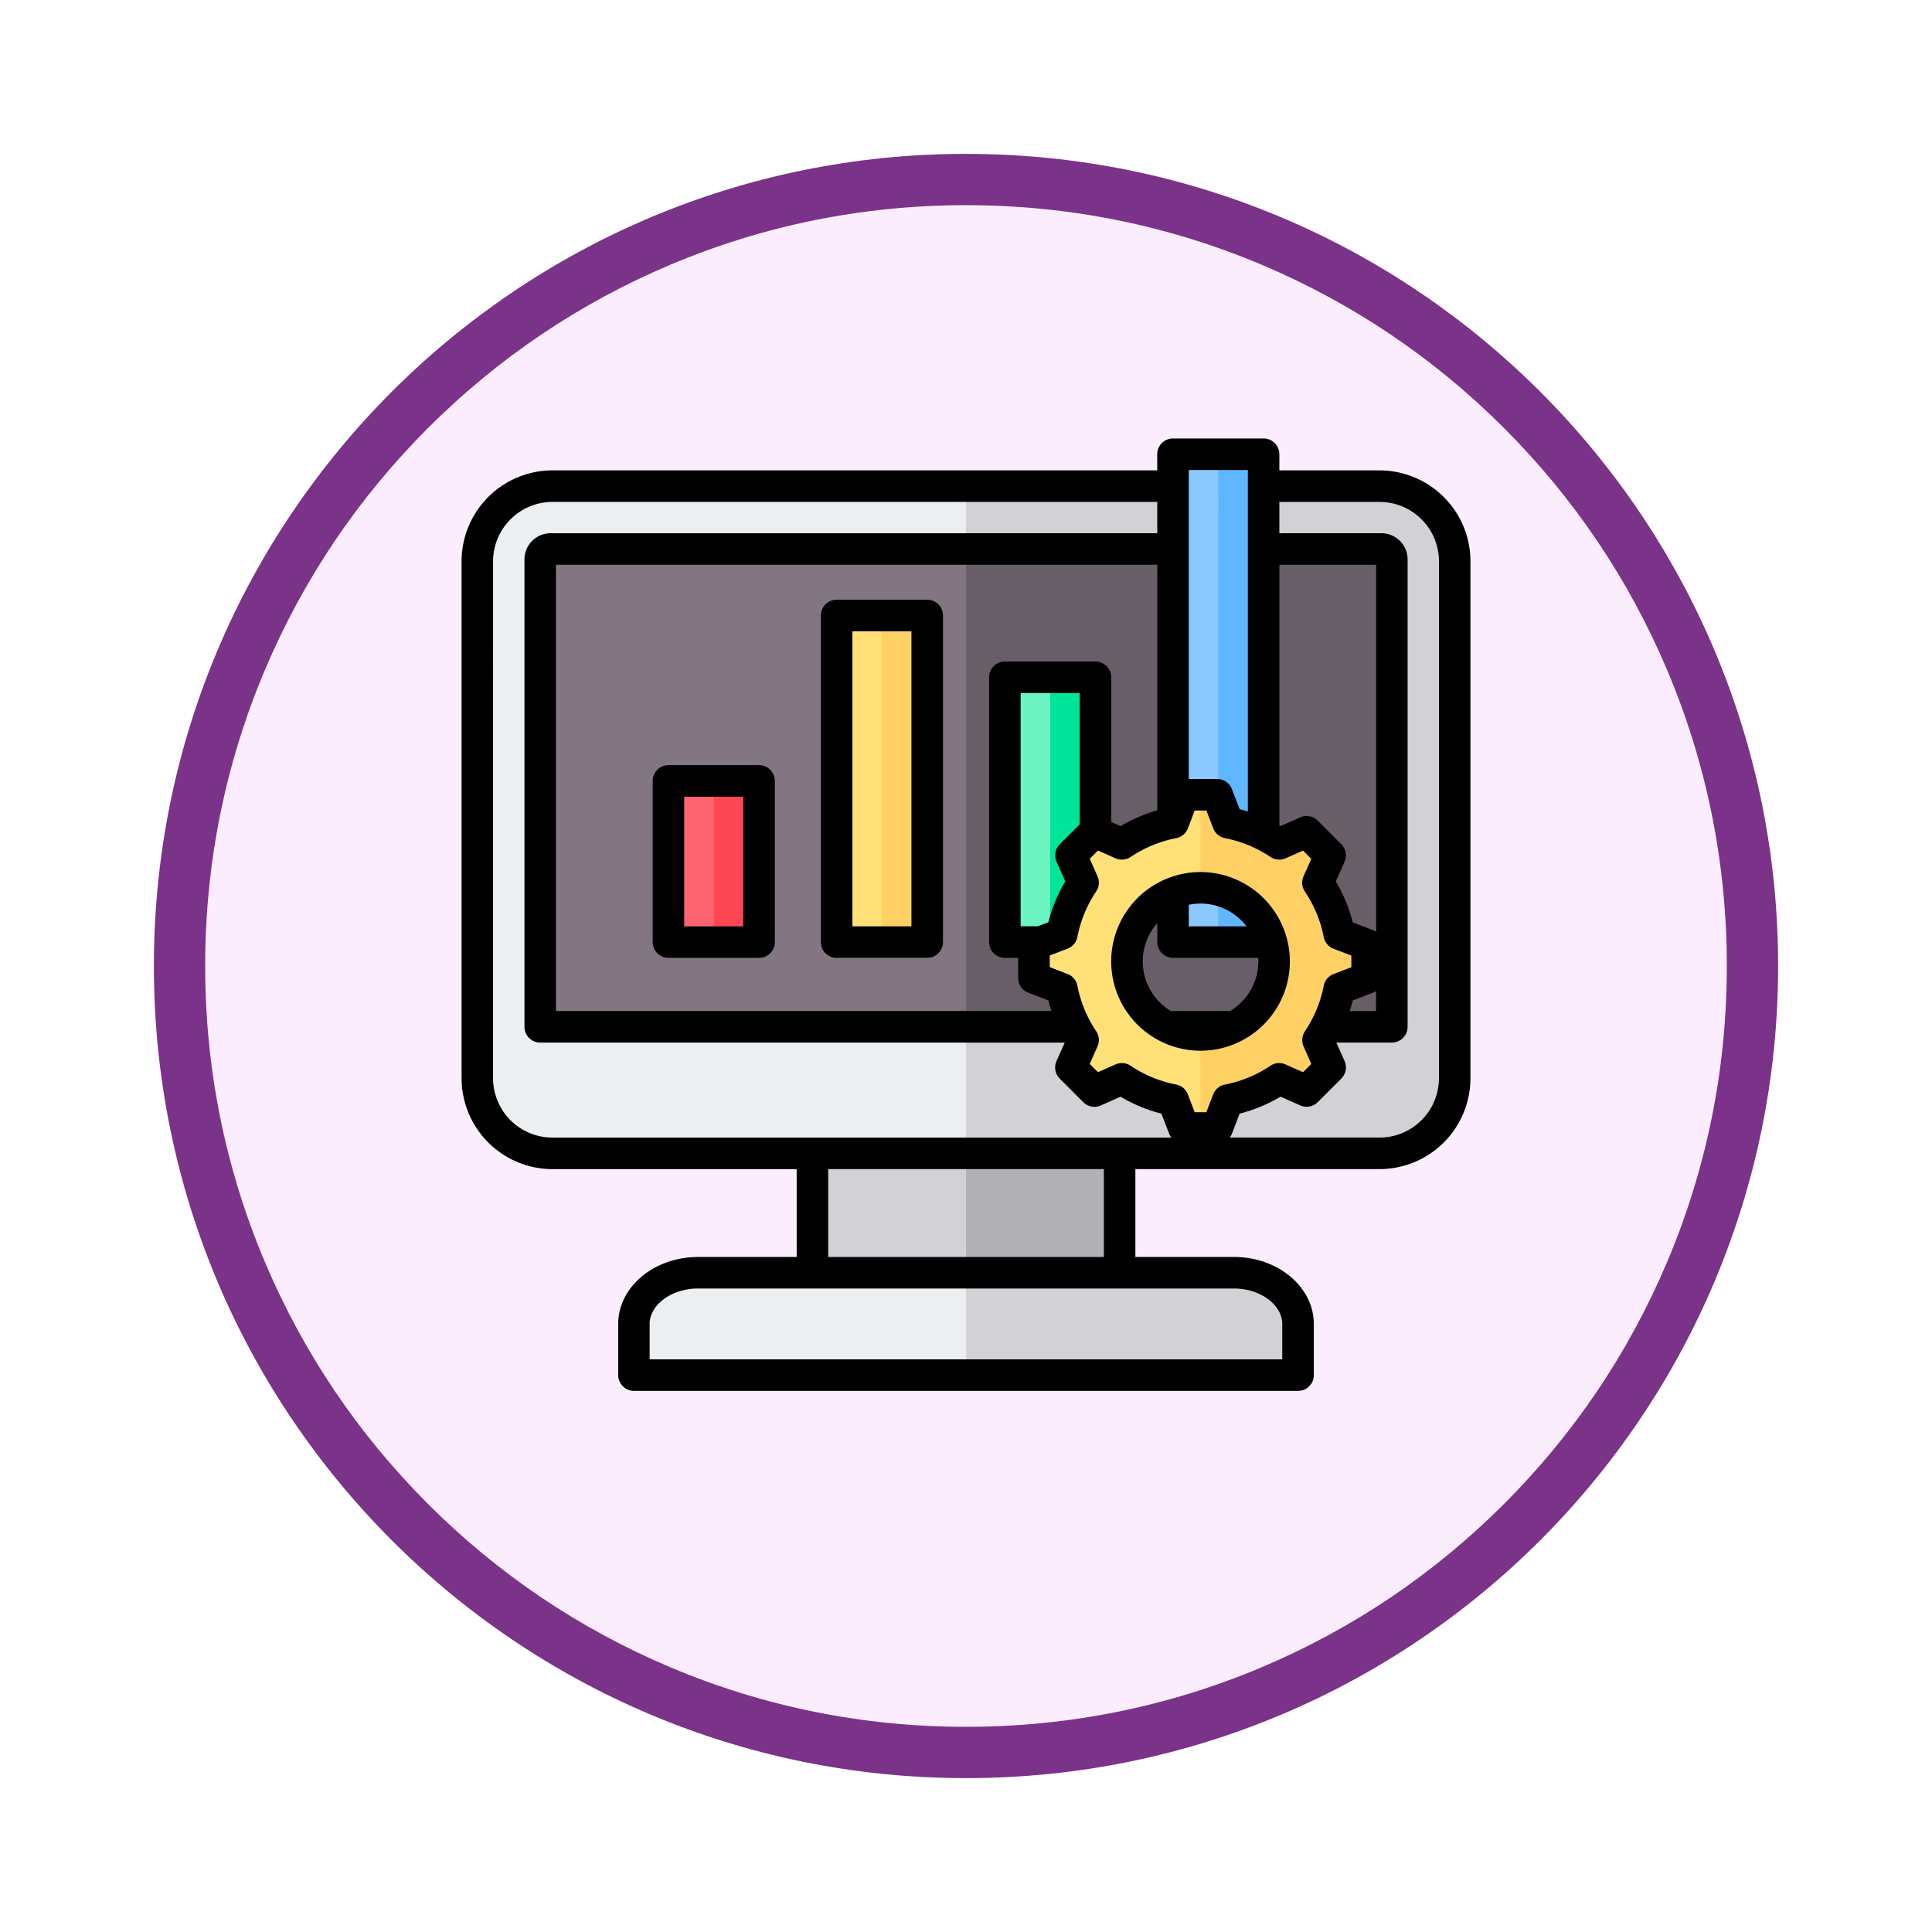 <svg xmlns="http://www.w3.org/2000/svg" xmlns:xlink="http://www.w3.org/1999/xlink" width="113" height="113" viewBox="0 0 113 113">
  <defs>
    <filter id="Path_982547" x="0" y="0" width="113" height="113" filterUnits="userSpaceOnUse">
      <feOffset dy="3" input="SourceAlpha"/>
      <feGaussianBlur stdDeviation="3" result="blur"/>
      <feFlood flood-opacity="0.161"/>
      <feComposite operator="in" in2="blur"/>
      <feComposite in="SourceGraphic"/>
    </filter>
  </defs>
  <g id="Group_1179262" data-name="Group 1179262" transform="translate(-1424.49 -2361.935)">
    <g id="Group_1179029" data-name="Group 1179029">
      <g id="Group_1178720" data-name="Group 1178720" transform="translate(631 872.5)">
        <g id="Group_1176922" data-name="Group 1176922" transform="translate(802.49 1495.435)">
          <g id="Group_1172322" data-name="Group 1172322" transform="translate(0 0)">
            <g id="Group_1164700" data-name="Group 1164700">
              <g id="Group_1160931" data-name="Group 1160931">
                <g id="Group_1160749" data-name="Group 1160749">
                  <g id="Group_1158891" data-name="Group 1158891">
                    <g id="Group_1157406" data-name="Group 1157406">
                      <g id="Group_1155793" data-name="Group 1155793">
                        <g id="Group_1154704" data-name="Group 1154704">
                          <g id="Group_1150790" data-name="Group 1150790">
                            <g id="Group_1154214" data-name="Group 1154214">
                              <g id="Group_1152583" data-name="Group 1152583">
                                <g id="Group_1146973" data-name="Group 1146973">
                                  <g id="Group_1146954" data-name="Group 1146954">
                                    <g transform="matrix(1, 0, 0, 1, -9, -6)" filter="url(#Path_982547)">
                                      <g id="Path_982547-2" data-name="Path 982547" transform="translate(9 6)" fill="#fbedfe">
                                        <path d="M 47.5 93.5 C 41.289 93.5 35.265 92.284 29.595 89.886 C 24.118 87.569 19.198 84.252 14.973 80.027 C 10.748 75.802 7.431 70.882 5.114 65.405 C 2.716 59.735 1.5 53.711 1.5 47.5 C 1.5 41.289 2.716 35.265 5.114 29.595 C 7.431 24.118 10.748 19.198 14.973 14.973 C 19.198 10.748 24.118 7.431 29.595 5.114 C 35.265 2.716 41.289 1.5 47.5 1.5 C 53.711 1.5 59.735 2.716 65.405 5.114 C 70.882 7.431 75.802 10.748 80.027 14.973 C 84.252 19.198 87.569 24.118 89.886 29.595 C 92.284 35.265 93.5 41.289 93.5 47.5 C 93.5 53.711 92.284 59.735 89.886 65.405 C 87.569 70.882 84.252 75.802 80.027 80.027 C 75.802 84.252 70.882 87.569 65.405 89.886 C 59.735 92.284 53.711 93.5 47.5 93.5 Z" stroke="none"/>
                                        <path d="M 47.5 3 C 41.491 3 35.664 4.176 30.18 6.496 C 24.881 8.737 20.122 11.946 16.034 16.034 C 11.946 20.121 8.737 24.881 6.496 30.179 C 4.176 35.664 3 41.491 3 47.5 C 3 53.509 4.176 59.336 6.496 64.82 C 8.737 70.119 11.946 74.878 16.034 78.966 C 20.122 83.054 24.881 86.263 30.18 88.504 C 35.664 90.824 41.491 92 47.5 92 C 53.509 92 59.336 90.824 64.821 88.504 C 70.119 86.263 74.878 83.054 78.966 78.966 C 83.054 74.878 86.263 70.119 88.504 64.82 C 90.824 59.336 92 53.509 92 47.5 C 92 41.491 90.824 35.664 88.504 30.179 C 86.263 24.881 83.054 20.121 78.966 16.034 C 74.878 11.946 70.119 8.737 64.821 6.496 C 59.336 4.176 53.509 3 47.5 3 M 47.5 0 C 73.734 0 95 21.266 95 47.5 C 95 73.733 73.734 95 47.5 95 C 21.266 95 7.62939453125e-06 73.733 7.62939453125e-06 47.5 C 7.62939453125e-06 21.266 21.266 0 47.5 0 Z" stroke="none" fill="#7b3289"/>
                                      </g>
                                    </g>
                                  </g>
                                </g>
                              </g>
                            </g>
                          </g>
                        </g>
                      </g>
                    </g>
                  </g>
                </g>
              </g>
            </g>
          </g>
        </g>
      </g>
      <g id="report_5329513_1_" data-name="report_5329513 (1)" transform="translate(1451.487 2373.234)">
        <g id="Group_1179028" data-name="Group 1179028" transform="translate(0.92 15.271)">
          <g id="Group_1179025" data-name="Group 1179025" transform="translate(0 1.865)">
            <path id="Path_1041010" data-name="Path 1041010" d="M178.055,365.923h17.967v9.561H178.055Z" transform="translate(-158.455 -328.189)" fill="#d1d1d6" fill-rule="evenodd"/>
            <path id="Path_1041011" data-name="Path 1041011" d="M256,365.923h8.983v9.561H256Z" transform="translate(-227.414 -328.189)" fill="#b1b1b5" fill-rule="evenodd"/>
            <path id="Path_1041012" data-name="Path 1041012" d="M12.392,38.527H60.769a4.408,4.408,0,0,1,4.395,4.395V73.156a4.408,4.408,0,0,1-4.395,4.395H12.392A4.408,4.408,0,0,1,8,73.156V42.922A4.408,4.408,0,0,1,12.392,38.527Z" transform="translate(-7.997 -38.527)" fill="#eceff1" fill-rule="evenodd"/>
            <path id="Path_1041013" data-name="Path 1041013" d="M256,38.527h24.189a4.408,4.408,0,0,1,4.395,4.395V73.156a4.408,4.408,0,0,1-4.395,4.395H256Z" transform="translate(-227.414 -38.527)" fill="#d1d1d6" fill-rule="evenodd"/>
            <path id="Path_1041014" data-name="Path 1041014" d="M40.492,70.413h48.6a.611.611,0,0,1,.609.609V98.359H39.883V71.022A.611.611,0,0,1,40.492,70.413Z" transform="translate(-36.208 -66.738)" fill="#837683" fill-rule="evenodd"/>
            <path id="Path_1041015" data-name="Path 1041015" d="M256,70.413h24.3a.611.611,0,0,1,.609.609V98.359H256Z" transform="translate(-227.414 -66.738)" fill="#685e68" fill-rule="evenodd"/>
            <path id="Path_1041016" data-name="Path 1041016" d="M88.65,443.678h36.536a1.155,1.155,0,0,0,1.153-1.153v-1.842c0-1.647-1.687-2.994-3.748-2.994H91.245c-2.061,0-3.748,1.347-3.748,2.994v1.842A1.155,1.155,0,0,0,88.65,443.678Z" transform="translate(-78.334 -391.683)" fill="#eceff1" fill-rule="evenodd"/>
            <path id="Path_1041017" data-name="Path 1041017" d="M256,443.678h18.268a1.155,1.155,0,0,0,1.153-1.153v-1.842c0-1.647-1.687-2.994-3.748-2.994H256Z" transform="translate(-227.414 -391.683)" fill="#d1d1d6" fill-rule="evenodd"/>
          </g>
          <g id="Group_1179026" data-name="Group 1179026" transform="translate(11.178 0)">
            <path id="Path_1041018" data-name="Path 1041018" d="M106.132,188.1h2.993a1.155,1.155,0,0,1,1.153,1.153v7.124a1.155,1.155,0,0,1-1.153,1.153h-2.993a1.155,1.155,0,0,1-1.153-1.153v-7.124A1.155,1.155,0,0,1,106.132,188.1Z" transform="translate(-104.979 -168.995)" fill="#fe646f" fill-rule="evenodd"/>
            <path id="Path_1041019" data-name="Path 1041019" d="M127.964,188.1h1.5a1.155,1.155,0,0,1,1.153,1.153v7.124a1.155,1.155,0,0,1-1.153,1.153h-1.5Z" transform="translate(-125.315 -168.995)" fill="#fd4755" fill-rule="evenodd"/>
            <path id="Path_1041020" data-name="Path 1041020" d="M191.488,104.163h2.993a1.155,1.155,0,0,1,1.153,1.153v16.8a1.155,1.155,0,0,1-1.153,1.153h-2.993a1.155,1.155,0,0,1-1.153-1.153v-16.8A1.155,1.155,0,0,1,191.488,104.163Z" transform="translate(-180.497 -94.733)" fill="#ffe177" fill-rule="evenodd"/>
            <path id="Path_1041021" data-name="Path 1041021" d="M213.32,104.163h1.5a1.155,1.155,0,0,1,1.153,1.153v16.8a1.155,1.155,0,0,1-1.153,1.153h-1.5Z" transform="translate(-200.833 -94.733)" fill="#ffd064" fill-rule="evenodd"/>
            <path id="Path_1041022" data-name="Path 1041022" d="M276.845,135.513h2.993a1.155,1.155,0,0,1,1.153,1.153V149.85A1.155,1.155,0,0,1,279.838,151h-2.993a1.155,1.155,0,0,1-1.153-1.153V136.666A1.155,1.155,0,0,1,276.845,135.513Z" transform="translate(-256.016 -122.47)" fill="#6cf5c2" fill-rule="evenodd"/>
            <path id="Path_1041023" data-name="Path 1041023" d="M298.676,135.513h1.5a1.155,1.155,0,0,1,1.153,1.153V149.85A1.155,1.155,0,0,1,300.173,151h-1.5Z" transform="translate(-276.351 -122.47)" fill="#00e499" fill-rule="evenodd"/>
            <path id="Path_1041024" data-name="Path 1041024" d="M362.2,22.349h2.993a1.155,1.155,0,0,1,1.153,1.153V49.729a1.155,1.155,0,0,1-1.153,1.153H362.2a1.155,1.155,0,0,1-1.153-1.153V23.5a1.155,1.155,0,0,1,1.153-1.152Z" transform="translate(-331.534 -22.349)" fill="#8ac9fe" fill-rule="evenodd"/>
            <path id="Path_1041025" data-name="Path 1041025" d="M384.031,22.349h1.5A1.155,1.155,0,0,1,386.68,23.5V49.729a1.155,1.155,0,0,1-1.153,1.153h-1.5Z" transform="translate(-351.869 -22.349)" fill="#60b7ff" fill-rule="evenodd"/>
          </g>
          <g id="Group_1179027" data-name="Group 1179027" transform="translate(32.554 19.914)">
            <path id="Path_1041026" data-name="Path 1041026" d="M301.8,196.766a8.224,8.224,0,0,1,3,1.244l1.6-.711,1.377,1.377-.71,1.6a8.222,8.222,0,0,1,1.244,3l1.632.628v1.948l-1.633.628a8.224,8.224,0,0,1-1.244,3l.711,1.6-1.377,1.377-1.6-.71a8.22,8.22,0,0,1-3,1.244l-.628,1.632h-1.948l-.628-1.633a8.224,8.224,0,0,1-3-1.244l-1.6.711-1.377-1.377.71-1.6a8.223,8.223,0,0,1-1.244-3l-1.632-.628v-1.948l1.633-.628a8.22,8.22,0,0,1,1.244-3l-.711-1.6,1.377-1.377,1.6.711a8.223,8.223,0,0,1,3-1.244l.628-1.633h1.948Zm-1.6,3.811a4.3,4.3,0,1,0,4.3,4.3A4.3,4.3,0,0,0,300.2,200.576Z" transform="translate(-290.449 -195.133)" fill="#ffe177" fill-rule="evenodd"/>
            <path id="Path_1041027" data-name="Path 1041027" d="M376.613,196.765a8.225,8.225,0,0,1,3,1.244l1.6-.711,1.377,1.377-.71,1.6a8.221,8.221,0,0,1,1.244,3l1.632.628v1.948l-1.633.628a8.225,8.225,0,0,1-1.244,3l.711,1.6-1.377,1.377-1.6-.71a8.22,8.22,0,0,1-3,1.244l-.628,1.632h-.974v-5.443a4.3,4.3,0,0,0,0-8.606v-5.443h.974Z" transform="translate(-365.265 -195.132)" fill="#ffd064" fill-rule="evenodd"/>
          </g>
        </g>
        <path id="Path_1041028" data-name="Path 1041028" d="M44.953,47.834H41.49a3.376,3.376,0,0,1-.8-5.14V43.8a.923.923,0,0,0,.922.922h4.984c0,.068.007.136.007.207a3.384,3.384,0,0,1-1.649,2.9Zm.954-4.953a3.38,3.38,0,0,0-3.374-1.261v1.261Zm-2.686-3.175a5.225,5.225,0,1,0,5.224,5.226,5.232,5.232,0,0,0-5.224-5.226ZM22.858,25.622h3.454v17.26H22.858Zm-.922,19.1h5.3a.922.922,0,0,0,.922-.922V24.7a.923.923,0,0,0-.922-.922h-5.3a.923.923,0,0,0-.922.922V43.8A.922.922,0,0,0,21.936,44.726ZM13.021,35.3h3.454v7.585H13.021ZM12.1,44.726h5.3a.923.923,0,0,0,.922-.922V34.375a.923.923,0,0,0-.922-.922H12.1a.922.922,0,0,0-.922.922V43.8a.922.922,0,0,0,.922.922Zm45.066,7.039V21.531a3.475,3.475,0,0,0-3.472-3.473H47.831v1.83H53.8a1.533,1.533,0,0,1,1.532,1.532V48.756a.922.922,0,0,1-.922.922H51.164l.481,1.082a.923.923,0,0,1-.191,1.026l-1.377,1.377a.922.922,0,0,1-1.026.191L47.9,52.844a9.079,9.079,0,0,1-2.392.991l-.452,1.173a.963.963,0,0,1-.128.228h8.765a3.476,3.476,0,0,0,3.472-3.472ZM37.566,62.22H21.443V57.081H37.566ZM48,66.136v2.072h-37V66.136c0-1.124,1.294-2.073,2.826-2.073H45.177C46.709,64.064,48,65.012,48,66.136ZM1.842,51.765a3.477,3.477,0,0,0,3.472,3.473h36.2a.934.934,0,0,1-.129-.228l-.452-1.173a9.1,9.1,0,0,1-2.392-.992l-1.151.512a.922.922,0,0,1-1.026-.191l-1.377-1.377a.92.92,0,0,1-.19-1.026l.481-1.082H4.6a.922.922,0,0,1-.922-.922V21.42a1.533,1.533,0,0,1,1.532-1.532H40.689v-1.83H5.315a3.476,3.476,0,0,0-3.472,3.473ZM45.988,16.193V36.166c-.159-.049-.318-.1-.481-.138l-.452-1.173a.921.921,0,0,0-.86-.591H42.533V16.193Zm7.5,27.008a.965.965,0,0,0-.192-.1l-1.172-.452a9.072,9.072,0,0,0-.992-2.393l.511-1.15a.923.923,0,0,0-.191-1.026L50.075,36.7a.922.922,0,0,0-1.026-.191L47.9,37.02l-.068-.039V21.732h5.659V43.2Zm-1.366,4.017,1.173-.452a.947.947,0,0,0,.192-.1v1.172H51.944q.1-.3.181-.617ZM34.8,39.1l.511,1.15a9.11,9.11,0,0,0-.992,2.393l-.613.236H32.7V29.236h3.454v7.68l-1.162,1.162A.921.921,0,0,0,34.8,39.1Zm5.891-3.008V21.732H5.518v26.1H34.5c-.068-.2-.128-.409-.181-.617l-1.173-.452a.922.922,0,0,1-.592-.86v-1.18h-.778a.922.922,0,0,1-.922-.922V28.314a.923.923,0,0,1,.922-.922h5.3a.923.923,0,0,1,.922.922v8.462l.548.244A9.151,9.151,0,0,1,40.689,36.094Zm8.559,13.815a.923.923,0,0,1,.077-.889,7.26,7.26,0,0,0,1.1-2.664A.923.923,0,0,1,51,45.673l1.042-.4v-.681L51,44.19a.924.924,0,0,1-.573-.682,7.266,7.266,0,0,0-1.105-2.665.924.924,0,0,1-.077-.889l.454-1.021-.483-.482L48.2,38.9a.92.92,0,0,1-.889-.077,7.262,7.262,0,0,0-2.664-1.1.922.922,0,0,1-.683-.574l-.4-1.042H42.88l-.4,1.042a.923.923,0,0,1-.682.574,7.278,7.278,0,0,0-2.665,1.1.919.919,0,0,1-.889.077l-1.021-.453-.482.482.453,1.021a.919.919,0,0,1-.077.889,7.269,7.269,0,0,0-1.1,2.664.923.923,0,0,1-.574.683l-1.042.4v.681l1.042.4a.923.923,0,0,1,.574.684,7.278,7.278,0,0,0,1.1,2.664.917.917,0,0,1,.077.887L36.74,50.93l.482.482,1.021-.453a.919.919,0,0,1,.889.077,7.276,7.276,0,0,0,2.665,1.1.923.923,0,0,1,.682.574l.4,1.042h.681l.4-1.042a.922.922,0,0,1,.683-.574,7.269,7.269,0,0,0,2.665-1.1.921.921,0,0,1,.887-.077l1.021.453.483-.482Zm4.445-33.695H47.831v-.943a.922.922,0,0,0-.922-.922h-5.3a.923.923,0,0,0-.922.922v.943H5.315A5.323,5.323,0,0,0,0,21.531V51.765a5.324,5.324,0,0,0,5.317,5.317H19.6v5.138H13.831c-2.575,0-4.67,1.757-4.67,3.917V69.13a.922.922,0,0,0,.922.922H48.924a.922.922,0,0,0,.922-.922V66.136c0-2.16-2.095-3.917-4.669-3.917H39.41V57.081H53.692a5.323,5.323,0,0,0,5.316-5.317V21.531A5.322,5.322,0,0,0,53.693,16.214Z" transform="translate(0 0)" fill-rule="evenodd"/>
      </g>
    </g>
  </g>
</svg>
